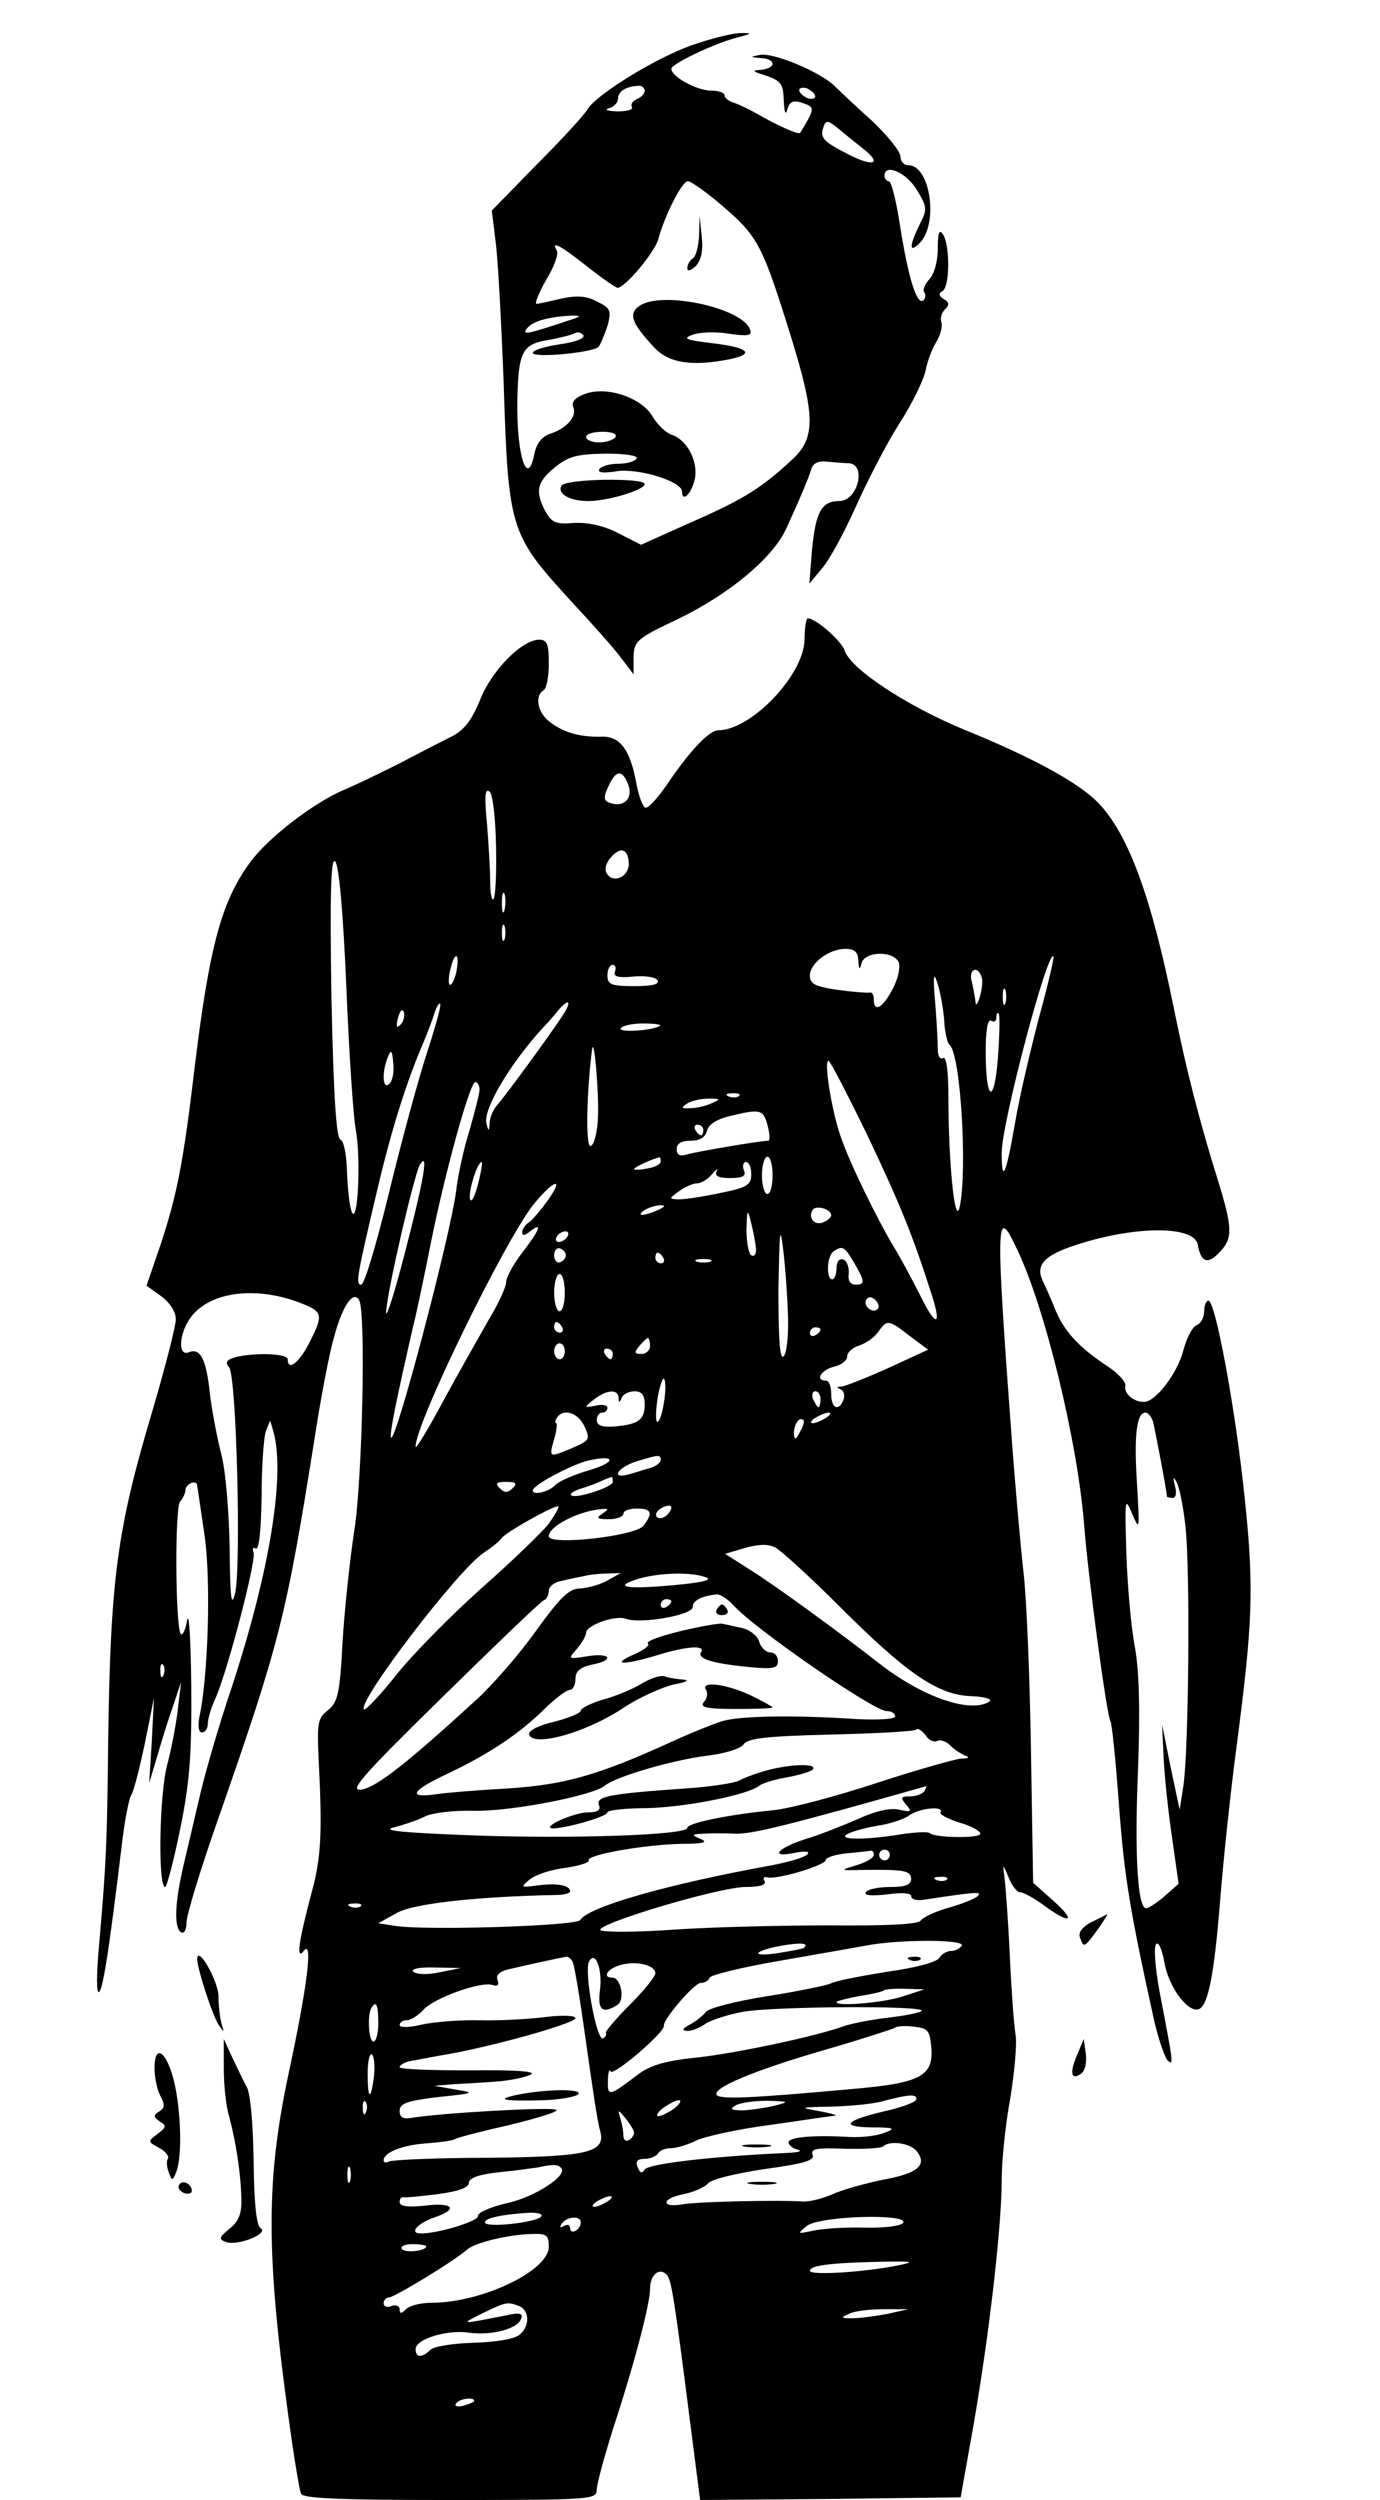 <?xml version="1.0" standalone="no"?>
<!DOCTYPE svg PUBLIC "-//W3C//DTD SVG 20010904//EN"
 "http://www.w3.org/TR/2001/REC-SVG-20010904/DTD/svg10.dtd">
<svg version="1.0" xmlns="http://www.w3.org/2000/svg"
 width="259pt" height="469pt" viewBox="0 0 259 469"
 preserveAspectRatio="xMidYMid meet">

<g transform="translate(0,469) scale(0.1,-0.1)"
fill="#000000" stroke="none">
<path d="M1298 4605 c-68 -24 -180 -93 -196 -121 -5 -9 -47 -55 -94 -102 l-85
-87 8 -65 c4 -36 10 -148 14 -250 9 -285 11 -291 127 -418 40 -43 83 -91 95
-108 l22 -29 0 32 c1 31 6 35 84 72 95 46 176 113 202 168 23 50 42 94 48 114
3 10 14 15 29 13 12 -1 31 -3 41 -3 34 -2 17 -71 -18 -71 -33 0 -44 -20 -51
-91 l-5 -64 24 29 c14 16 42 68 63 115 21 47 57 117 81 155 24 37 46 82 50
100 3 17 12 41 20 54 8 13 12 29 10 37 -3 7 0 18 6 24 9 9 9 14 -2 20 -9 6
-10 11 -2 15 14 9 14 85 1 106 -7 11 -10 4 -10 -27 0 -24 -7 -48 -16 -57 -8
-9 -13 -20 -9 -25 3 -5 2 -12 -3 -15 -12 -7 -28 46 -43 142 -7 45 -16 82 -21
82 -4 0 -8 5 -8 10 0 24 40 7 60 -25 20 -33 21 -37 6 -66 -20 -41 -20 -55 0
-35 36 36 20 146 -21 146 -8 0 -15 7 -15 16 0 10 -24 39 -52 66 -29 26 -62 57
-73 68 -28 26 -114 62 -139 57 -19 -4 -19 -4 2 -6 12 0 22 -5 22 -11 0 -5 -10
-10 -22 -11 -18 -1 -16 -3 10 -11 28 -10 32 -15 33 -47 1 -20 3 -28 6 -18 5
18 12 21 37 11 15 -6 13 -12 -12 -53 -2 -5 -42 13 -82 36 -14 8 -33 17 -42 20
-10 3 -18 9 -18 14 0 5 -11 9 -25 9 -27 0 -75 26 -75 41 0 9 81 48 125 59 27
7 28 8 5 8 -14 0 -55 -10 -92 -23z m-88 -85 c0 -6 -7 -13 -15 -16 -8 -4 -12
-10 -9 -15 3 -5 -10 -8 -28 -8 -18 1 -25 3 -15 6 9 2 17 11 17 18 0 13 14 23
38 24 6 1 12 -4 12 -9z m320 -11 c0 -4 -7 -6 -15 -3 -8 4 -15 10 -15 15 0 4 7
6 15 3 8 -4 15 -10 15 -15z m90 -98 c37 -29 19 -35 -29 -10 -47 24 -53 31 -45
52 4 12 9 11 27 -4 12 -10 33 -27 47 -38z m-261 -110 c64 -55 73 -74 125 -241
46 -148 47 -191 4 -231 -58 -54 -91 -75 -189 -118 l-96 -43 -43 22 c-27 14
-56 20 -82 19 -34 -3 -42 0 -54 21 -20 38 -17 55 17 83 26 21 41 25 95 26 39
0 62 -4 59 -9 -4 -6 -19 -10 -35 -10 -16 0 -32 -5 -35 -10 -4 -7 7 -8 33 -4
40 6 122 -19 122 -38 0 -22 18 -4 24 23 7 34 -15 75 -45 84 -10 4 -26 19 -35
35 -22 35 -86 56 -126 41 -19 -7 -26 -15 -22 -25 7 -18 -13 -40 -44 -50 -15
-5 -25 -18 -29 -37 -13 -67 -34 -3 -32 101 2 90 9 104 57 112 23 4 46 10 51
13 5 3 12 1 16 -4 3 -6 -16 -13 -45 -17 -27 -4 -50 -11 -50 -16 0 -10 110 0
123 11 4 4 11 22 17 39 8 29 6 34 -19 46 -20 11 -38 12 -67 6 -21 -5 -43 -10
-47 -10 -4 0 4 20 18 45 15 24 24 49 20 55 -12 20 8 9 57 -30 28 -22 54 -40
57 -40 14 0 69 66 76 90 13 47 45 110 56 110 6 0 37 -22 68 -49z m-279 -208
c-93 -31 -102 -33 -90 -18 11 13 41 21 85 23 13 0 15 -1 5 -5z m75 -223 c-3
-5 -17 -10 -31 -10 -13 0 -24 5 -24 10 0 6 14 10 31 10 17 0 28 -4 24 -10z"/>
<path d="M1312 4248 c-1 -20 -6 -40 -12 -43 -5 -3 -10 -11 -10 -18 0 -7 6 -5
16 4 10 11 14 29 11 55 l-4 39 -1 -37z"/>
<path d="M1203 4118 c-25 -15 -19 -33 25 -80 27 -29 70 -36 141 -22 49 10 36
22 -31 30 -51 6 -58 9 -38 16 13 5 44 6 68 2 35 -5 44 -4 40 7 -12 40 -159 73
-205 47z"/>
<path d="M1054 3779 c-9 -15 15 -29 50 -29 37 0 106 21 106 32 0 12 -148 10
-156 -3z"/>
<path d="M1510 3491 c0 -66 -100 -171 -162 -171 -17 0 -54 -39 -97 -103 -18
-26 -36 -45 -40 -42 -5 2 -12 22 -16 42 -12 67 -31 93 -68 91 -40 -1 -73 9
-98 30 -21 18 -25 47 -9 57 6 3 10 26 10 51 0 35 -3 44 -18 44 -32 0 -89 -57
-111 -113 -16 -39 -30 -57 -54 -69 -18 -9 -61 -31 -97 -50 -36 -18 -83 -41
-105 -50 -58 -25 -142 -90 -175 -135 -54 -73 -77 -157 -105 -388 -21 -177 -33
-237 -63 -328 l-27 -79 28 -20 c16 -12 27 -29 27 -43 0 -13 -20 -90 -44 -172
-66 -221 -79 -314 -83 -623 -2 -195 -4 -230 -18 -390 -4 -47 -4 -81 1 -77 8 7
20 89 43 279 5 43 13 83 17 90 5 7 16 51 26 98 l17 85 -4 -80 -5 -80 15 50 c8
28 21 70 30 95 l15 45 -6 -50 c-3 -27 -12 -75 -20 -105 -15 -55 -18 -230 -4
-230 3 0 16 49 28 108 18 87 22 140 21 268 -1 87 -4 143 -8 124 -3 -19 -9 -30
-12 -25 -10 19 -11 236 -1 248 6 7 10 16 10 22 1 12 22 20 22 8 1 -4 7 -47 14
-94 12 -82 7 -264 -10 -341 -3 -17 -1 -28 5 -28 6 0 11 7 11 16 0 9 6 30 14
47 23 51 77 259 72 274 -3 8 -1 11 4 8 6 -4 10 32 11 97 0 57 4 112 8 123 l8
20 6 -20 c23 -82 -7 -264 -78 -480 -24 -71 -50 -161 -59 -200 -9 -38 -23 -98
-31 -132 -17 -72 -19 -119 -5 -128 6 -3 10 5 10 18 0 14 27 103 61 199 115
330 126 374 180 713 11 72 27 156 36 187 16 59 36 88 47 69 13 -21 6 -339 -9
-432 -8 -52 -18 -145 -22 -207 -5 -99 -9 -115 -27 -130 -20 -15 -21 -25 -18
-92 7 -137 5 -184 -13 -250 -24 -90 -30 -129 -15 -110 18 24 7 -66 -29 -233
-44 -209 -42 -349 9 -702 6 -38 12 -76 15 -83 3 -9 69 -12 280 -12 264 0 275
1 275 19 0 11 14 61 30 113 39 118 70 235 70 264 0 26 17 41 31 27 9 -9 14
-39 46 -291 l17 -132 244 2 245 3 24 135 c29 166 53 373 53 460 0 36 7 105 16
153 8 49 13 103 10 120 -3 18 -8 86 -11 152 -3 66 -8 131 -10 145 -3 24 -3 24
8 -2 6 -16 16 -28 22 -28 6 0 26 -11 45 -25 49 -36 61 -30 17 9 l-38 34 -4
243 c-2 134 -8 287 -14 339 -6 52 -15 158 -21 235 -32 431 -31 456 8 373 53
-109 115 -364 127 -522 7 -93 42 -353 49 -365 3 -4 10 -74 16 -156 10 -136 21
-201 66 -405 8 -35 20 -69 25 -75 12 -11 12 -10 -15 130 -8 44 -11 84 -6 88 4
5 11 -10 15 -33 7 -43 39 -90 61 -90 20 0 32 56 44 205 6 77 20 208 31 290 30
230 33 296 15 465 -17 166 -55 370 -68 370 -4 0 -8 -9 -8 -20 0 -11 -6 -23
-14 -26 -8 -3 -19 -24 -25 -47 -11 -43 -52 -97 -74 -97 -20 0 -38 16 -35 30 2
7 -13 23 -32 36 -55 36 -84 67 -101 111 -6 15 -16 38 -22 50 -14 30 3 48 61
67 112 37 224 37 230 1 6 -34 19 -38 42 -13 24 25 23 46 -4 133 -35 112 -59
206 -82 319 -43 214 -86 330 -142 389 -36 38 -124 86 -252 138 -107 44 -214
114 -225 149 -6 18 -54 60 -69 60 -3 0 -6 -18 -6 -39z m-331 -273 c10 -26 -9
-44 -35 -34 -11 4 -12 10 -2 31 14 31 26 32 37 3z m-248 -116 c1 -51 -1 -95
-5 -99 -3 -3 -6 11 -6 33 0 21 -3 71 -6 109 -5 51 -4 67 5 60 6 -6 11 -50 12
-103z m249 -33 c0 -24 -29 -37 -41 -18 -5 8 -2 20 8 31 18 21 33 15 33 -13z
m-530 -230 c5 -123 13 -245 18 -270 10 -56 3 -188 -9 -149 -4 14 -7 48 -8 77
-1 29 -6 53 -12 55 -8 3 -13 83 -17 268 -3 195 -1 262 7 254 7 -6 15 -94 21
-235z m297 144 c-3 -10 -5 -4 -5 12 0 17 2 24 5 18 2 -7 2 -21 0 -30z m0 -55
c-3 -7 -5 -2 -5 12 0 14 2 19 5 13 2 -7 2 -19 0 -25z m664 -40 c1 -17 2 -19 6
-5 6 23 61 24 70 1 3 -9 -2 -32 -12 -50 -19 -36 -35 -44 -35 -19 0 8 -3 14 -7
13 -5 -1 -32 1 -60 5 -43 6 -53 11 -53 27 0 23 36 50 67 50 17 0 23 -6 24 -22z
m-755 -24 c-4 -14 -9 -24 -12 -21 -3 2 -2 17 2 31 3 15 9 25 11 22 3 -3 2 -17
-1 -32z m1094 -83 c-16 -61 -37 -150 -45 -198 -17 -98 -25 -115 -25 -56 0 56
86 381 97 369 2 -2 -10 -53 -27 -115z m-796 86 c-3 -9 6 -12 35 -9 21 2 42 -1
45 -7 5 -7 -9 -11 -43 -11 -44 0 -51 3 -51 20 0 11 4 20 10 20 5 0 7 -6 4 -13z
m618 -90 c1 -23 6 -44 10 -47 21 -16 34 -237 19 -305 -9 -37 -21 86 -21 207 0
50 -4 77 -10 73 -6 -3 -10 4 -10 18 0 13 -2 53 -5 88 -4 47 -3 57 4 36 5 -15
11 -46 13 -70z m70 81 c3 -7 1 -24 -3 -38 -4 -14 -8 -18 -8 -10 -1 8 -4 25 -7
38 -7 23 10 32 18 10z m45 -50 c-3 -7 -5 -2 -5 12 0 14 2 19 5 13 2 -7 2 -19
0 -25z m-1086 -94 c-16 -49 -48 -167 -71 -262 -23 -94 -46 -172 -52 -172 -11
0 -9 13 32 186 27 113 54 197 85 269 7 17 16 40 20 53 4 13 9 21 11 19 3 -2
-9 -44 -25 -93z m260 79 c-9 -17 -109 -155 -131 -180 -5 -7 -11 -20 -11 -30
-1 -16 -2 -16 -6 -1 -7 26 43 111 106 180 9 9 22 24 29 33 17 20 25 19 13 -2z
m-309 -25 c-8 -8 -9 -4 -5 13 4 13 8 18 11 10 2 -7 -1 -18 -6 -23z m1121 -61
c-7 -92 -23 -84 -23 11 0 40 4 61 10 57 6 -3 10 -1 10 6 0 7 2 10 4 8 3 -2 2
-40 -1 -82z m-634 59 c-10 -9 -79 -14 -74 -5 4 5 22 9 42 9 20 0 34 -2 32 -4z
m-117 -178 c-2 -27 -8 -48 -14 -48 -9 0 -7 101 3 180 4 33 14 -88 11 -132z
m-391 69 c-13 -13 -15 21 -3 50 6 15 8 13 10 -11 2 -16 -1 -33 -7 -39z m898
-99 c61 -129 83 -182 121 -301 18 -58 5 -55 -24 5 -15 29 -36 69 -48 88 -34
57 -85 162 -101 210 -17 51 -31 140 -22 140 3 0 36 -64 74 -142z m-729 88 c0
-8 -9 -42 -19 -77 -11 -35 -22 -86 -25 -114 -11 -84 -113 -471 -122 -462 -4 3
10 72 41 207 9 36 24 110 35 165 26 128 72 295 82 295 4 0 8 -6 8 -14z m487
-12 c-3 -3 -12 -4 -19 -1 -8 3 -5 6 6 6 11 1 17 -2 13 -5z m-52 -14 c-11 -5
-29 -9 -40 -9 -17 -1 -17 1 -5 9 8 5 26 9 40 9 23 0 23 -1 5 -9z m106 -43 c4
-15 4 -27 1 -27 -15 0 -138 -21 -154 -26 -12 -4 -18 0 -18 10 0 11 9 16 26 16
17 0 28 6 31 19 3 12 19 22 46 28 54 13 60 12 68 -20z m-121 -7 c0 -5 -2 -10
-4 -10 -3 0 -8 5 -11 10 -3 6 -1 10 4 10 6 0 11 -4 11 -10z m-80 -59 c0 -5
-11 -11 -25 -13 -14 -3 -25 -3 -25 -1 0 3 34 19 48 22 1 1 2 -3 2 -8z m210
-26 c0 -19 -4 -35 -10 -35 -5 0 -10 16 -10 35 0 19 5 35 10 35 6 0 10 -16 10
-35z m-690 -145 c-22 -85 -38 -133 -35 -107 5 50 53 255 63 272 17 27 8 -26
-28 -165z m137 128 c-6 -24 -13 -36 -15 -27 -3 15 14 69 22 69 2 0 -1 -19 -7
-42z m513 19 c0 -20 -8 -25 -58 -35 -32 -7 -67 -12 -78 -12 -19 1 -19 1 0 15
11 8 26 15 34 15 8 0 21 8 29 18 8 9 12 11 8 5 -4 -9 3 -13 25 -13 25 0 31 4
26 15 -3 8 -1 15 4 15 6 0 10 -10 10 -23z m-382 -49 c-13 -18 -29 -37 -35 -41
-7 -4 -13 -13 -13 -19 0 -7 5 -6 15 2 25 20 17 1 -15 -40 -16 -21 -30 -46 -30
-55 0 -9 -15 -42 -34 -73 -18 -32 -57 -100 -85 -152 -28 -52 -51 -90 -51 -84
-1 42 167 386 221 454 39 48 59 53 27 8z m207 -18 c-27 -12 -43 -12 -25 0 8 5
22 9 30 9 10 0 8 -3 -5 -9z m325 -10 c0 -4 -7 -10 -15 -13 -16 -7 -29 8 -20
23 6 10 35 2 35 -10z m-141 -63 c0 -10 -3 -15 -9 -12 -5 3 -9 25 -9 48 1 40 2
40 9 12 4 -16 8 -38 9 -48z m60 -129 c1 -37 -3 -70 -9 -73 -7 -4 -9 40 -9 127
2 110 3 123 9 73 4 -33 8 -90 9 -127z m-414 152 c-3 -5 -11 -10 -16 -10 -6 0
-7 5 -4 10 3 6 11 10 16 10 6 0 7 -4 4 -10z m-3 -35 c0 -5 -5 -11 -11 -13 -6
-2 -11 4 -11 13 0 9 5 15 11 13 6 -2 11 -8 11 -13z m541 -14 c21 -36 21 -41 2
-41 -9 0 -14 8 -12 21 1 12 -4 24 -10 26 -8 3 -13 -4 -13 -16 0 -12 -4 -21 -8
-21 -12 0 -10 44 2 52 17 12 21 10 39 -21z m-358 9 c3 -5 1 -10 -4 -10 -6 0
-11 5 -11 10 0 6 2 10 4 10 3 0 8 -4 11 -10z m88 -7 c-7 -2 -19 -2 -25 0 -7 3
-2 5 12 5 14 0 19 -2 13 -5z m-273 -58 c0 -19 -4 -35 -10 -35 -5 0 -10 16 -10
35 0 19 5 35 10 35 6 0 10 -16 10 -35z m-492 -21 c38 -15 39 -22 12 -74 -19
-37 -40 -53 -40 -30 0 11 -62 13 -98 4 -17 -5 -20 -10 -12 -19 14 -17 23 -378
11 -425 -7 -27 -9 -7 -10 84 -1 66 -7 143 -15 175 -8 31 -18 83 -22 116 -7 66
-18 87 -40 78 -21 -8 -18 37 5 67 37 48 125 58 209 24z m1079 -10 c-9 -9 -28
6 -21 18 4 6 10 6 17 -1 6 -6 8 -13 4 -17z m-592 -34 c3 -5 1 -10 -4 -10 -6 0
-11 5 -11 10 0 6 2 10 4 10 3 0 8 -4 11 -10z m652 -16 l35 -26 -74 -34 c-40
-18 -80 -34 -88 -35 -9 0 -11 -2 -3 -5 7 -3 9 -12 6 -20 -9 -23 -23 -16 -23
11 0 14 -4 25 -10 25 -21 0 -9 20 15 26 14 3 25 12 25 19 0 8 10 17 23 21 12
4 28 15 35 25 17 24 19 24 59 -7z m-167 12 c0 -3 -4 -8 -10 -11 -5 -3 -10 -1
-10 4 0 6 5 11 10 11 6 0 10 -2 10 -4z m-320 -31 c0 -8 -7 -15 -16 -15 -14 0
-14 3 -4 15 7 8 14 15 16 15 2 0 4 -7 4 -15z m-160 -10 c0 -8 -4 -15 -10 -15
-5 0 -10 7 -10 15 0 8 5 15 10 15 6 0 10 -7 10 -15z m90 -5 c0 -5 -2 -10 -4
-10 -3 0 -8 5 -11 10 -3 6 -1 10 4 10 6 0 11 -4 11 -10z m95 -97 c-3 -19 -9
-33 -12 -30 -3 3 -2 25 2 49 5 24 10 37 12 30 3 -7 2 -29 -2 -49z m-84 15 c0
-10 2 -10 6 0 2 6 13 12 24 12 13 0 19 -7 19 -24 0 -30 -12 -38 -56 -42 -24
-2 -34 2 -34 12 0 8 5 14 10 14 6 0 10 4 10 9 0 5 -10 7 -22 4 -22 -4 -23 -4
-4 11 24 19 46 21 47 4z m379 -3 c0 -8 -2 -15 -4 -15 -2 0 -6 7 -10 15 -3 8
-1 15 4 15 6 0 10 -7 10 -15z m-443 -51 c11 -24 10 -26 -22 -40 -45 -19 -45
-19 -35 16 5 17 6 30 4 30 -3 0 -2 5 1 10 12 19 40 10 52 -16z m453 16 c-8 -5
-19 -10 -25 -10 -5 0 -3 5 5 10 8 5 20 10 25 10 6 0 3 -5 -5 -10z m614 -7 c4
-16 26 -131 26 -140 0 -2 5 -3 11 -3 6 0 8 9 4 23 -4 16 -3 18 3 7 5 -8 13
-46 17 -85 9 -81 6 -419 -4 -485 l-7 -45 -17 80 -16 80 3 -65 c2 -36 9 -103
16 -149 l12 -85 -26 -23 c-15 -13 -31 -23 -35 -23 -16 0 -22 103 -15 263 4
113 2 182 -6 227 -7 36 -14 115 -16 175 -3 104 -3 108 11 75 14 -33 14 -30 9
56 -6 90 -1 134 16 134 5 0 11 -8 14 -17z m-663 -20 c-8 -15 -10 -15 -11 -2 0
17 10 32 18 25 2 -3 -1 -13 -7 -23z m-395 -71 c-27 -8 -56 -20 -64 -28 -12
-13 -42 -20 -42 -10 0 10 74 49 104 56 52 12 54 -3 2 -18z m134 19 c0 -5 -9
-12 -20 -15 -11 -3 -29 -9 -40 -12 -34 -9 -22 12 13 24 43 13 47 14 47 3z
m-90 -41 c0 -10 -71 -33 -78 -25 -3 3 4 7 14 11 10 3 28 9 39 14 11 5 21 9 23
9 1 1 2 -3 2 -9z m-188 -12 c-9 -9 -15 -9 -24 0 -9 9 -7 12 12 12 19 0 21 -3
12 -12z m69 -65 c-12 -16 -69 -71 -128 -123 -58 -52 -130 -125 -160 -163 -30
-38 -57 -66 -60 -64 -13 14 178 264 225 294 15 10 30 22 34 28 8 11 101 63
106 59 2 -1 -6 -15 -17 -31z m221 15 c-6 -6 -15 -8 -19 -4 -4 4 -1 11 7 16 8
5 17 7 19 4 3 -2 -1 -10 -7 -16z m-122 2 c-12 -8 -9 -10 13 -10 15 0 27 5 27
10 0 6 11 10 25 10 28 0 31 -8 13 -32 -15 -20 -178 -38 -178 -20 0 19 57 48
100 51 13 1 13 0 0 -9z m445 -173 c126 -126 185 -167 248 -169 26 -1 41 -6 34
-10 -35 -23 -125 8 -205 70 -78 61 -199 149 -244 177 l-47 30 37 11 c25 7 43
8 57 1 11 -6 65 -55 120 -110z m-435 48 c-14 -8 -37 -14 -51 -15 -21 0 -37
-16 -82 -78 -31 -44 -81 -101 -110 -128 -131 -120 -188 -165 -217 -171 -27 -5
-6 20 150 173 100 98 186 181 191 182 5 2 9 10 9 18 0 7 10 16 23 18 12 3 31
7 42 9 11 3 31 5 45 5 l25 1 -25 -14z m185 6 c13 -5 -7 -10 -63 -15 -90 -8
-114 -3 -61 13 41 11 97 12 124 2z m52 -53 c41 -45 263 -198 287 -198 9 0 16
-4 16 -10 0 -5 -30 -7 -72 -5 -118 8 -221 6 -253 -4 -16 -5 -61 -23 -100 -41
-132 -60 -195 -78 -300 -85 -55 -3 -117 -8 -137 -11 -55 -8 -46 7 25 40 75 36
130 72 179 120 20 20 42 36 48 36 5 0 10 9 10 20 0 15 9 22 30 27 44 8 37 23
-7 16 -37 -6 -38 -6 -20 14 9 11 17 24 17 30 0 14 56 34 75 26 27 -10 125 7
125 22 0 12 16 21 46 24 6 0 20 -9 31 -21z m-117 8 c0 -3 -4 -8 -10 -11 -5 -3
-10 -1 -10 4 0 6 5 11 10 11 6 0 10 -2 10 -4z m-953 -138 c-3 -8 -6 -5 -6 6
-1 11 2 17 5 13 3 -3 4 -12 1 -19z m1452 -124 c5 3 15 0 23 -7 7 -8 20 -16 28
-20 11 -4 9 -6 -6 -6 -11 -1 -83 -21 -159 -46 -76 -25 -163 -48 -194 -51 -83
-8 -161 -24 -161 -33 0 -14 -223 -21 -407 -14 -131 5 -169 9 -143 15 19 5 46
14 59 21 13 6 53 11 90 10 66 -2 223 28 246 47 20 17 127 48 190 56 34 4 65
13 71 22 8 11 43 15 164 18 84 2 156 6 159 9 3 4 11 -1 18 -10 6 -10 16 -14
22 -11z m-24 -94 c-3 -5 -15 -10 -27 -10 -17 0 -19 -2 -7 -16 11 -13 9 -14
-13 -9 -17 4 -44 -2 -79 -18 -30 -13 -73 -30 -97 -37 -53 -17 -69 -36 -21 -26
21 4 30 3 24 -3 -6 -6 -35 -14 -65 -20 -194 -35 -346 -78 -361 -103 -7 -11
-288 -20 -347 -11 l-32 5 36 20 c32 17 148 30 297 33 15 0 27 3 27 7 0 11 -24
16 -60 11 -33 -4 -34 -4 -16 11 11 9 41 19 68 22 26 4 45 10 43 14 -6 10 106
30 176 31 39 0 49 3 34 9 -18 8 -18 9 5 10 14 1 41 1 60 0 33 -1 103 17 358
89 2 1 0 -3 -3 -9z m30 -40 c-2 -4 14 -12 35 -19 22 -6 40 -16 40 -21 0 -9
-85 -8 -95 1 -3 3 -26 2 -53 -2 -66 -11 -121 -11 -102 0 8 5 34 12 57 16 22 3
49 12 59 19 19 14 67 19 59 6z m-125 -80 c0 -5 -15 -14 -32 -19 -33 -10 -33
-10 12 -9 76 1 90 -1 90 -17 0 -11 -11 -15 -39 -15 -22 0 -43 -4 -46 -10 -4
-6 11 -7 39 -4 28 4 46 3 46 -3 0 -6 10 -9 23 -7 100 15 111 16 102 7 -5 -5
-30 -15 -55 -22 -25 -7 -48 -18 -52 -24 -4 -7 -63 -10 -170 -9 -90 0 -221 -3
-293 -8 -71 -5 -133 -5 -138 -1 -11 11 223 81 272 81 27 0 40 4 36 11 -4 6 -1
9 6 7 20 -4 109 23 109 33 0 4 17 10 38 12 20 2 40 4 45 5 4 1 7 -2 7 -8z m30
0 c0 -5 -4 -10 -10 -10 -5 0 -10 5 -10 10 0 6 5 10 10 10 6 0 10 -4 10 -10z
m107 -46 c-3 -3 -12 -4 -19 -1 -8 3 -5 6 6 6 11 1 17 -2 13 -5z m-1100 -50
c-3 -3 -12 -4 -19 -1 -8 3 -5 6 6 6 11 1 17 -2 13 -5z m832 -78 c-2 -2 -24 -6
-49 -10 -53 -8 -47 4 7 14 36 6 52 5 42 -4z m296 4 c-3 -5 -12 -10 -20 -10 -8
0 -18 -6 -22 -13 -5 -8 -46 -19 -98 -26 -49 -8 -97 -17 -106 -22 -9 -4 -63
-15 -120 -24 -57 -9 -108 -22 -114 -29 -5 -7 -19 -18 -30 -24 -15 -8 -16 -11
-5 -12 9 0 24 6 35 14 11 7 43 17 70 22 58 10 335 12 335 2 0 -3 -28 -9 -62
-13 -35 -4 -74 -12 -87 -17 -50 -18 -199 -50 -274 -58 -58 -6 -86 -14 -110
-32 -54 -41 -57 -42 -56 -11 0 15 3 23 5 17 4 -10 103 74 100 86 -2 11 57 80
69 80 7 0 15 4 17 10 2 5 59 19 128 31 69 12 143 25 165 29 61 12 187 12 180
0z m-731 -29 c4 -5 15 -74 26 -153 11 -78 22 -153 26 -164 12 -42 -19 -50
-211 -52 -96 0 -180 -4 -185 -7 -6 -3 -10 -2 -10 2 0 15 35 29 80 32 25 2 49
5 54 8 4 3 51 15 104 27 53 13 92 25 86 28 -8 6 -217 -6 -271 -15 -17 -3 -23
1 -23 13 0 14 14 19 73 26 68 7 70 8 32 14 l-40 7 35 3 c19 1 56 3 82 5 26 2
54 8 64 13 12 6 -25 9 -114 8 -73 0 -132 2 -132 6 0 4 10 10 23 12 12 2 47 9
77 14 94 18 230 57 230 66 0 5 -25 6 -57 2 -32 -4 -87 -7 -123 -6 -36 1 -84
-3 -108 -8 -24 -6 -42 -6 -42 -1 0 5 6 9 13 9 8 0 22 9 32 20 20 22 109 54
130 46 9 -3 12 0 9 9 -4 9 3 16 18 20 42 10 103 23 110 24 4 1 9 -3 12 -8z
m52 -55 c-5 -37 5 -45 33 -27 14 9 7 51 -10 51 -20 0 -8 18 17 24 30 8 64 -1
64 -16 0 -6 -22 -33 -48 -59 -27 -27 -47 -51 -45 -53 2 -2 0 -7 -5 -10 -12 -7
-37 128 -26 145 12 20 25 -16 20 -55z m-301 34 c-22 -5 -44 -4 -49 1 -6 5 10
9 40 8 l49 -1 -40 -8z m870 -45 c-38 -13 -134 -20 -124 -10 3 2 23 7 45 11 21
3 41 8 43 10 2 2 20 4 40 3 l36 -1 -40 -13z m-985 -50 c0 -19 -4 -35 -9 -35
-9 0 -12 49 -4 63 9 15 13 6 13 -28z m1038 -47 c4 -53 -21 -66 -149 -77 -187
-17 -248 -20 -254 -11 -8 13 70 46 205 85 69 20 127 39 130 41 2 3 18 4 35 2
27 -3 30 -7 33 -40z m-1046 -52 c-6 -48 -12 -46 -12 5 0 22 4 38 8 35 4 -3 6
-21 4 -40z m1018 -44 c0 -5 -26 -15 -57 -22 -77 -18 -88 -30 -27 -31 43 0 46
-2 24 -10 -14 -6 -43 -9 -65 -8 -67 4 -115 0 -115 -10 0 -5 8 -12 18 -14 9 -3
-1 -5 -23 -6 -134 -6 -258 -20 -265 -31 -5 -8 -9 -7 -13 4 -5 11 -1 16 13 16
10 0 22 5 25 10 3 6 14 10 24 10 10 0 31 6 47 14 16 8 80 22 142 30 62 9 116
17 120 17 4 1 -11 5 -33 9 -36 6 -33 7 25 8 36 1 81 5 100 11 46 12 60 13 60
3z m-1033 -24 c-3 -8 -6 -5 -6 6 -1 11 2 17 5 13 3 -3 4 -12 1 -19z m579 7
c-11 -8 -25 -15 -30 -15 -6 0 -2 7 8 15 11 8 25 15 30 15 6 0 2 -7 -8 -15z
m189 5 c-16 -4 -43 -8 -60 -9 -23 0 -26 2 -15 9 8 5 35 9 60 9 41 -1 42 -2 15
-9z m-265 -51 c0 -4 -4 -11 -10 -14 -5 -3 -10 0 -10 9 0 8 -3 23 -6 33 -5 16
-4 16 10 -1 9 -11 16 -23 16 -27z m530 -34 c21 -26 4 -42 -62 -54 -34 -7 -78
-19 -97 -28 -19 -8 -43 -14 -55 -13 -40 3 -191 0 -223 -5 -44 -8 -42 11 1 19
19 4 39 13 45 20 6 8 54 19 107 27 73 10 94 16 89 27 -4 11 8 13 60 11 36 -1
68 1 72 4 12 12 50 7 63 -8z m-1063 -57 c-3 -7 -5 -2 -5 12 0 14 2 19 5 13 2
-7 2 -19 0 -25z m396 25 c14 -13 -47 -54 -101 -66 -31 -7 -56 -18 -55 -24 2
-10 -75 -33 -107 -33 -23 0 -7 19 25 30 47 16 36 29 -20 22 -30 -3 -45 -1 -45
7 0 6 3 10 8 9 4 -1 33 2 65 6 37 5 57 12 57 21 0 9 19 16 58 20 31 3 64 8 72
9 27 6 37 6 43 -1z m87 -63 c-8 -5 -19 -10 -25 -10 -5 0 -3 5 5 10 8 5 20 10
25 10 6 0 3 -5 -5 -10z m-125 -29 c-13 -11 -105 -21 -105 -10 0 8 33 15 85 18
17 0 25 -3 20 -8z m75 -10 c0 -6 -4 -13 -10 -16 -5 -3 -10 -1 -10 5 0 6 -5 8
-12 4 -7 -4 -8 -3 -4 4 9 14 36 16 36 3z m605 -1 c-4 -6 -36 -10 -73 -9 -37 1
-80 -2 -97 -6 -29 -6 -29 -6 -11 9 23 19 192 24 181 6z m-665 -45 c0 -45 -126
-105 -220 -105 -20 0 -41 -5 -48 -12 -9 -9 -12 -9 -12 0 0 6 -7 9 -15 6 -8 -4
-15 -1 -15 5 0 6 5 11 10 11 10 0 122 68 147 90 15 13 77 28 121 29 28 1 32
-2 32 -24z m-230 1 c0 -9 -40 -13 -46 -5 -3 5 6 9 20 9 14 0 26 -2 26 -4z
m885 -36 c-66 -13 -165 -19 -165 -10 0 10 38 15 135 17 59 1 64 0 30 -7z
m-711 -76 c20 -8 21 -38 1 -54 -9 -8 -46 -14 -86 -15 -38 -1 -75 -7 -81 -13
-16 -16 -28 -15 -28 1 0 19 59 37 100 31 42 -6 92 7 98 26 4 10 -3 12 -25 7
-91 -18 -90 -18 -48 3 45 22 47 22 69 14z m691 -15 c-22 -4 -51 -8 -65 -8 -23
0 -23 1 -5 9 11 5 40 8 65 8 l45 0 -40 -9z m-775 -163 c0 -2 -9 -6 -20 -9 -11
-3 -18 -1 -14 4 5 9 34 13 34 5z"/>
<path d="M1345 1670 c-3 -5 1 -10 10 -10 9 0 13 5 10 10 -3 6 -8 10 -10 10 -2
0 -7 -4 -10 -10z"/>
<path d="M1277 1630 c-37 -9 -65 -19 -61 -23 4 -4 -8 -13 -27 -21 -44 -20 -18
-20 45 -1 55 17 90 19 82 6 -8 -12 17 -21 86 -28 50 -5 58 -3 58 11 0 9 -6 16
-14 16 -8 0 -18 9 -21 20 -3 11 -18 23 -33 26 -15 3 -31 7 -37 8 -5 1 -41 -5
-78 -14z"/>
<path d="M1205 1532 c-16 -10 -49 -24 -72 -30 -24 -7 -43 -17 -43 -21 0 -5
-23 -14 -50 -21 -30 -7 -49 -17 -47 -24 8 -24 106 3 177 50 30 20 73 39 95 44
22 4 30 8 18 9 -12 1 -27 3 -35 6 -7 3 -26 -3 -43 -13z"/>
<path d="M1325 1520 c4 -6 2 -17 -4 -23 -8 -10 5 -13 59 -13 39 0 70 1 70 3 0
1 -19 12 -42 23 -45 21 -94 27 -83 10z"/>
<path d="M1440 1369 c-19 -5 -43 -14 -52 -19 -9 -5 -54 -12 -100 -15 -144 -10
-170 -15 -164 -31 4 -10 -2 -14 -22 -14 -27 -1 -89 -29 -64 -30 24 0 102 22
102 30 0 4 34 8 76 8 73 2 188 25 209 42 6 5 30 12 53 16 23 4 45 11 48 15 7
11 -40 10 -86 -2z"/>
<path d="M1708 1013 c7 -3 16 -2 19 1 4 3 -2 6 -13 5 -11 0 -14 -3 -6 -6z"/>
<path d="M970 760 c-42 -9 -25 -12 50 -10 30 1 59 6 65 11 11 11 -62 10 -115
-1z"/>
<path d="M1398 663 c12 -2 32 -2 45 0 12 2 2 4 -23 4 -25 0 -35 -2 -22 -4z"/>
<path d="M1408 593 c12 -2 32 -2 45 0 12 2 2 4 -23 4 -25 0 -35 -2 -22 -4z"/>
<path d="M2048 1084 c-17 -9 -25 -20 -21 -29 7 -20 8 -19 33 15 12 17 20 30
18 29 -2 -1 -15 -8 -30 -15z"/>
<path d="M370 1015 c0 -17 28 -104 40 -123 11 -16 11 -16 6 1 -3 10 -6 34 -6
52 0 28 -39 97 -40 70z"/>
<path d="M420 810 c0 -30 4 -71 10 -90 13 -49 22 -108 23 -154 1 -29 -5 -43
-22 -57 -20 -16 -21 -20 -7 -25 22 -8 82 16 65 26 -8 6 -12 46 -13 126 -1 69
-6 128 -13 139 -6 11 -18 36 -27 55 l-16 35 0 -55z"/>
<path d="M2022 836 c-15 -34 -12 -49 6 -37 8 5 12 20 10 37 l-4 29 -12 -29z"/>
<path d="M290 810 c0 -17 5 -41 11 -52 9 -16 8 -23 -2 -29 -12 -7 -11 -11 1
-19 13 -8 12 -11 -4 -23 -19 -14 -19 -15 2 -26 13 -7 20 -16 17 -21 -3 -4 -2
-16 2 -26 6 -16 7 -16 14 2 11 28 9 112 -4 168 -14 58 -37 74 -37 26z"/>
<path d="M336 591 c-3 -5 1 -11 9 -15 8 -3 15 -1 15 4 0 13 -18 22 -24 11z"/>
</g>
</svg>
